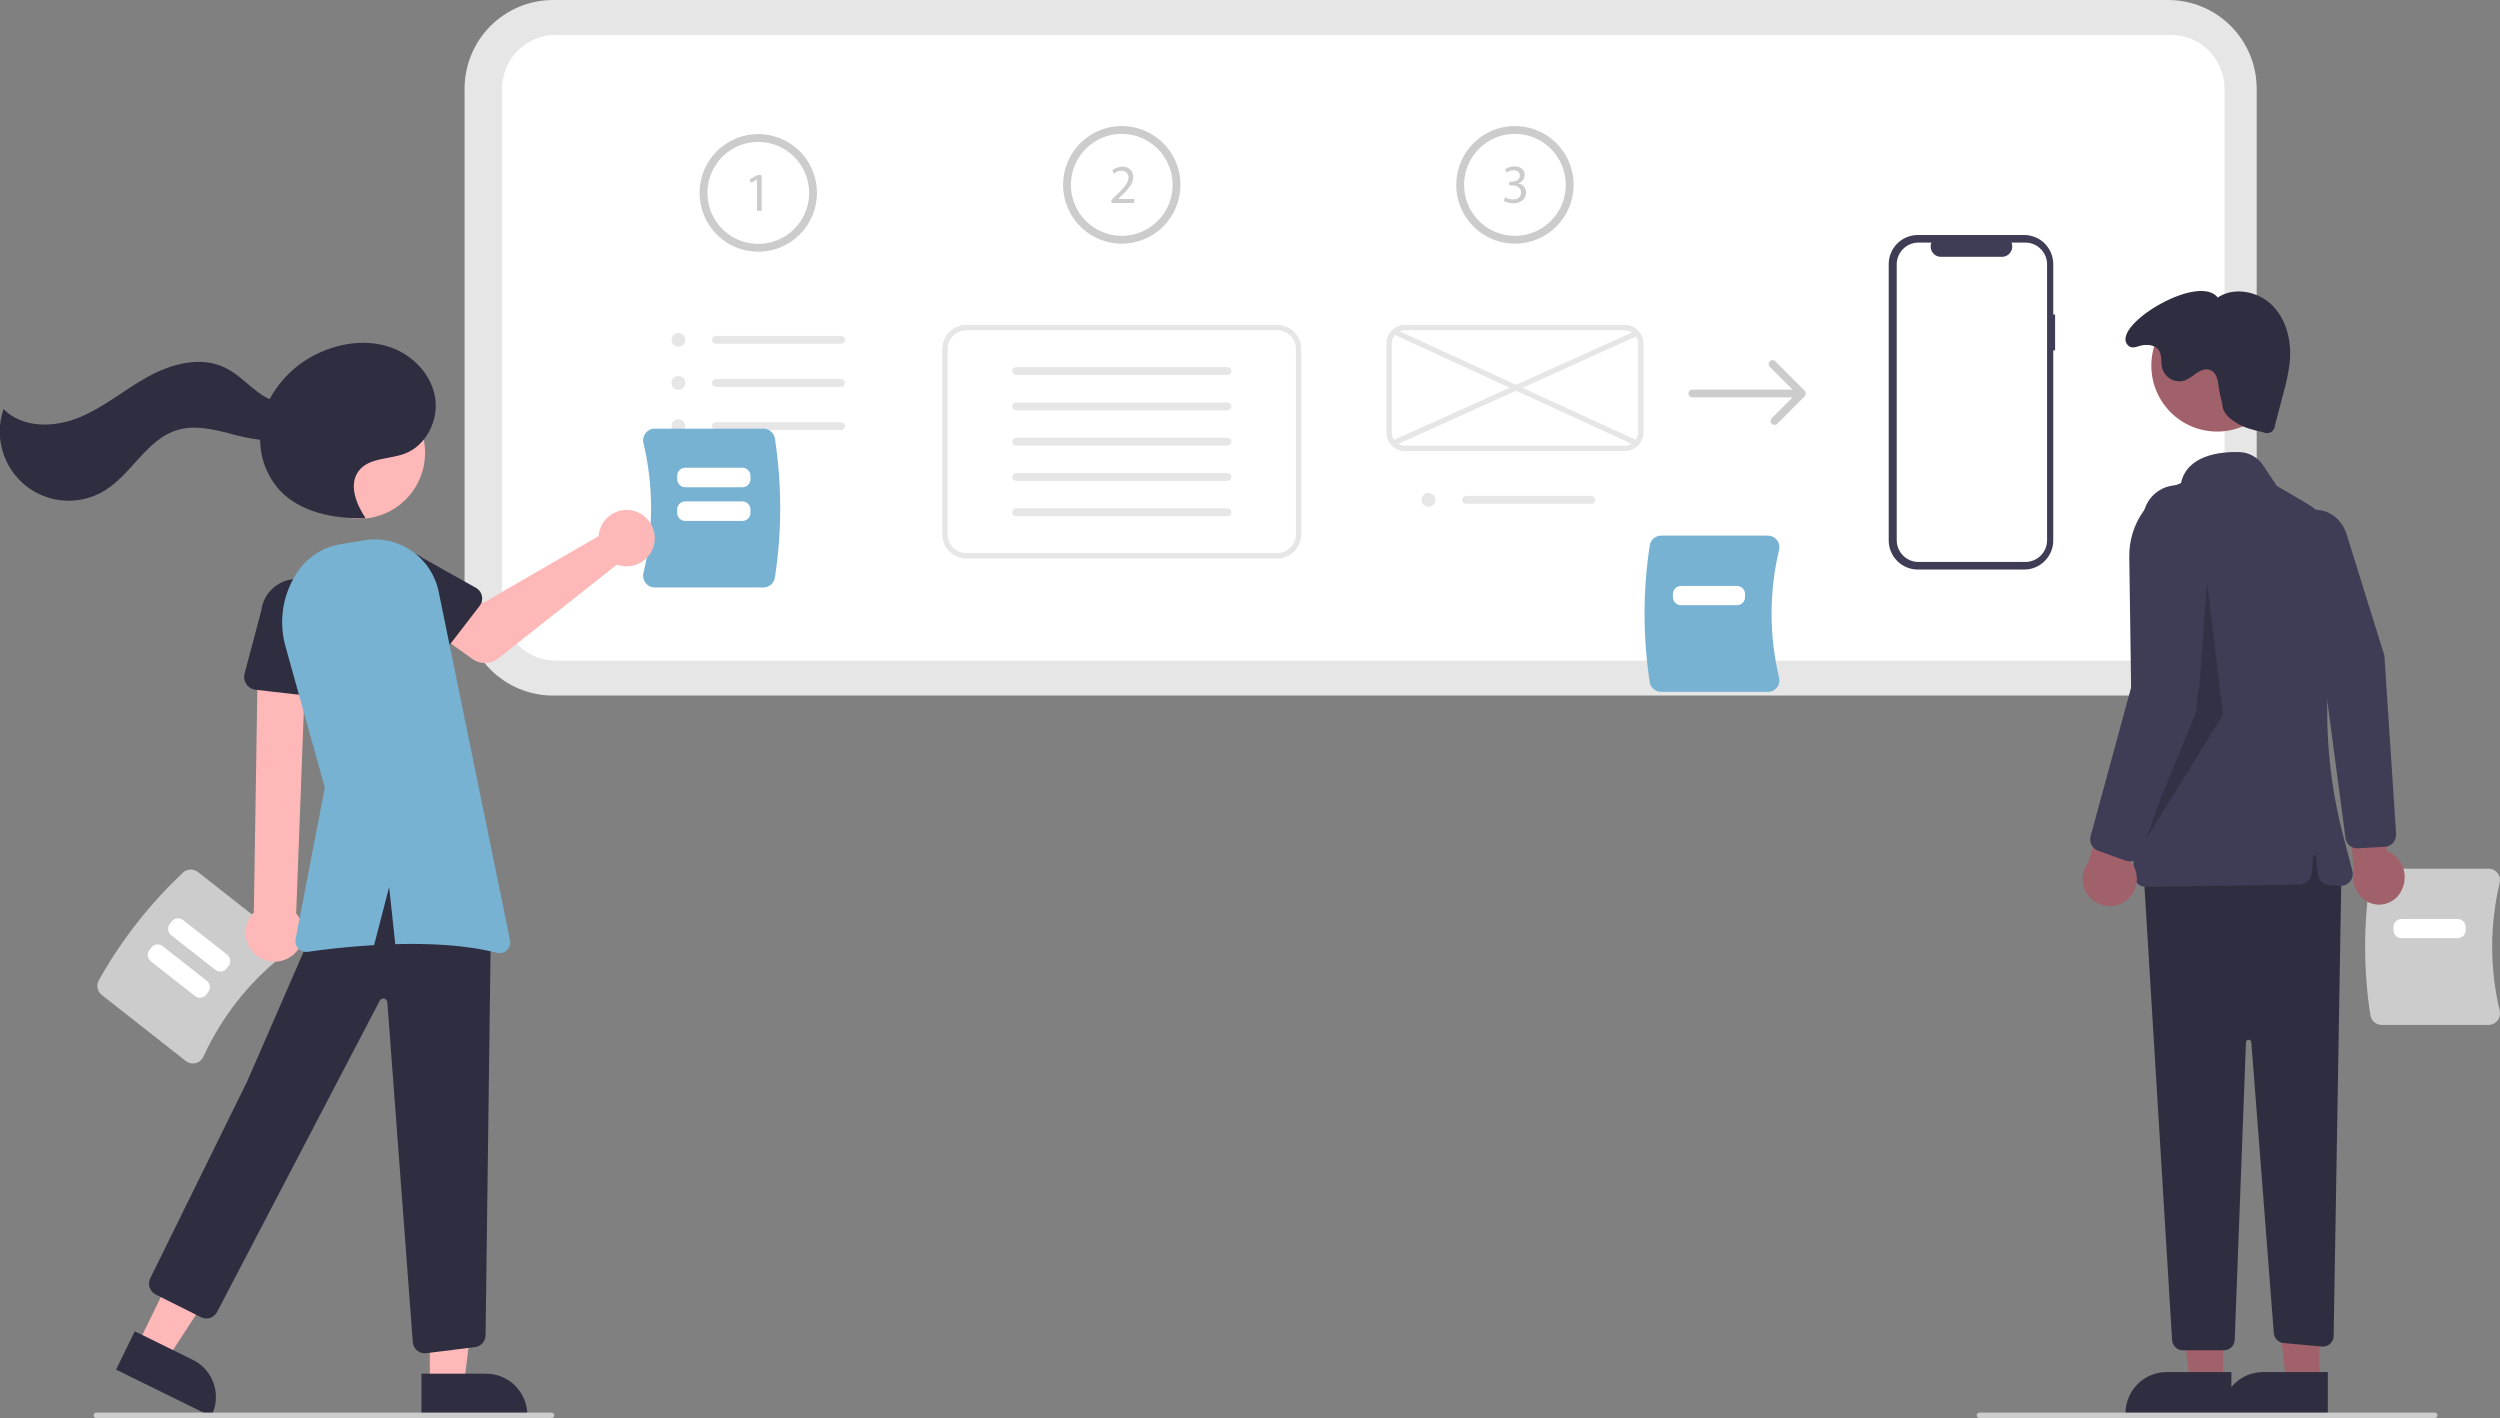 <svg width="573" height="325" viewBox="0 0 573 325" fill="none" xmlns="http://www.w3.org/2000/svg">
<rect x="0" y="0" width="573" height="325" fill="#808080" stroke="none"/>
<g clip-path="url(#clip0_673_589)">
<path d="M496.972 159.422H126.741C121.369 159.416 116.219 157.274 112.42 153.466C108.622 149.658 106.485 144.495 106.479 139.11V20.312C106.485 14.927 108.622 9.764 112.42 5.956C116.219 2.148 121.369 0.006 126.741 0H496.972C502.344 0.006 507.494 2.148 511.292 5.956C515.091 9.764 517.227 14.927 517.234 20.312V139.11C517.227 144.495 515.091 149.658 511.292 153.466C507.494 157.274 502.344 159.416 496.972 159.422V159.422Z" fill="#E6E6E6"/>
<path d="M127.355 8.002C124.099 8.006 120.978 9.304 118.676 11.612C116.374 13.92 115.079 17.049 115.075 20.313V139.11C115.079 142.374 116.374 145.503 118.676 147.811C120.978 150.119 124.099 151.417 127.355 151.421H497.586C500.842 151.417 503.963 150.119 506.265 147.811C508.567 145.503 509.862 142.374 509.866 139.11V20.313C509.862 17.049 508.567 13.92 506.265 11.612C503.963 9.304 500.842 8.006 497.586 8.002H127.355Z" fill="white"/>
<path d="M173.798 57.699C171.138 57.699 168.537 56.908 166.326 55.427C164.114 53.945 162.39 51.839 161.372 49.375C160.354 46.911 160.087 44.2 160.606 41.584C161.125 38.969 162.406 36.566 164.287 34.68C166.168 32.794 168.565 31.51 171.174 30.99C173.783 30.47 176.488 30.737 178.945 31.757C181.403 32.778 183.504 34.506 184.982 36.724C186.46 38.941 187.248 41.548 187.248 44.215V44.215C187.245 47.79 185.826 51.217 183.305 53.745C180.783 56.273 177.364 57.695 173.798 57.699V57.699ZM173.798 32.529C171.493 32.529 169.239 33.214 167.322 34.498C165.405 35.782 163.911 37.607 163.029 39.743C162.146 41.878 161.915 44.228 162.365 46.495C162.815 48.762 163.925 50.844 165.555 52.478C167.186 54.113 169.263 55.226 171.524 55.677C173.785 56.128 176.129 55.896 178.259 55.012C180.389 54.127 182.21 52.629 183.491 50.708C184.771 48.786 185.455 46.526 185.455 44.215V44.215C185.452 41.117 184.222 38.146 182.037 35.955C179.852 33.764 176.889 32.532 173.798 32.529Z" fill="#CCCCCC"/>
<path d="M173.5 41.155H173.475L172.056 41.923L171.843 41.079L173.626 40.122H174.568V48.308H173.5V41.155Z" fill="#CCCCCC"/>
<path d="M155.436 79.468C155.753 79.479 156.066 79.394 156.334 79.225C156.602 79.055 156.813 78.808 156.939 78.517C157.065 78.226 157.101 77.903 157.042 77.591C156.983 77.279 156.831 76.992 156.607 76.767C156.383 76.542 156.097 76.391 155.786 76.331C155.474 76.272 155.152 76.308 154.862 76.435C154.571 76.561 154.325 76.773 154.156 77.041C153.987 77.31 153.902 77.624 153.913 77.941C153.927 78.342 154.092 78.722 154.375 79.005C154.657 79.289 155.037 79.454 155.436 79.468Z" fill="#E6E6E6"/>
<path d="M155.436 89.356C155.753 89.368 156.066 89.283 156.334 89.113C156.602 88.944 156.813 88.697 156.939 88.406C157.065 88.114 157.101 87.791 157.042 87.479C156.983 87.167 156.831 86.88 156.607 86.656C156.383 86.431 156.097 86.279 155.786 86.22C155.474 86.16 155.152 86.196 154.862 86.323C154.571 86.45 154.325 86.661 154.156 86.93C153.987 87.198 153.902 87.512 153.913 87.829C153.927 88.23 154.092 88.61 154.375 88.894C154.657 89.177 155.037 89.343 155.436 89.356V89.356Z" fill="#E6E6E6"/>
<path d="M155.436 99.245C155.753 99.256 156.066 99.171 156.334 99.001C156.602 98.832 156.813 98.585 156.939 98.294C157.065 98.003 157.101 97.68 157.042 97.368C156.983 97.056 156.831 96.769 156.607 96.544C156.383 96.319 156.097 96.167 155.786 96.108C155.474 96.049 155.152 96.085 154.862 96.212C154.571 96.338 154.325 96.55 154.156 96.818C153.987 97.087 153.902 97.4 153.913 97.718C153.927 98.118 154.092 98.499 154.375 98.782C154.657 99.066 155.037 99.231 155.436 99.245Z" fill="#E6E6E6"/>
<path d="M192.787 78.785H164.092C163.855 78.785 163.627 78.69 163.458 78.522C163.29 78.353 163.196 78.124 163.196 77.886C163.196 77.648 163.29 77.419 163.458 77.251C163.627 77.082 163.855 76.987 164.092 76.987H192.787C193.024 76.987 193.252 77.082 193.421 77.251C193.589 77.419 193.683 77.648 193.683 77.886C193.683 78.124 193.589 78.353 193.421 78.522C193.252 78.69 193.024 78.785 192.787 78.785H192.787Z" fill="#E6E6E6"/>
<path d="M192.787 88.674H164.092C163.855 88.674 163.626 88.579 163.458 88.411C163.29 88.243 163.195 88.014 163.195 87.776C163.195 87.537 163.289 87.308 163.457 87.14C163.625 86.971 163.853 86.876 164.091 86.876H192.787C193.024 86.876 193.253 86.97 193.421 87.138C193.589 87.307 193.684 87.535 193.684 87.774C193.684 88.012 193.59 88.241 193.422 88.41C193.254 88.578 193.026 88.673 192.788 88.674H192.787Z" fill="#E6E6E6"/>
<path d="M192.787 98.562H164.092C163.855 98.562 163.627 98.467 163.458 98.299C163.29 98.13 163.196 97.901 163.196 97.663C163.196 97.425 163.29 97.196 163.458 97.027C163.627 96.859 163.855 96.764 164.092 96.764H192.787C192.904 96.764 193.021 96.787 193.13 96.832C193.239 96.877 193.338 96.943 193.421 97.027C193.504 97.11 193.57 97.209 193.616 97.318C193.661 97.427 193.684 97.544 193.684 97.662C193.684 97.78 193.661 97.897 193.616 98.006C193.571 98.115 193.505 98.215 193.422 98.298C193.339 98.382 193.24 98.448 193.132 98.493C193.023 98.539 192.906 98.562 192.788 98.562H192.787Z" fill="#E6E6E6"/>
<path d="M257.111 55.853C254.45 55.853 251.85 55.062 249.638 53.58C247.426 52.099 245.702 49.992 244.684 47.529C243.666 45.065 243.4 42.353 243.919 39.738C244.438 37.122 245.719 34.719 247.6 32.834C249.481 30.948 251.877 29.663 254.487 29.143C257.096 28.623 259.8 28.89 262.258 29.911C264.715 30.931 266.816 32.66 268.294 34.877C269.772 37.094 270.561 39.702 270.561 42.368C270.561 44.139 270.213 45.893 269.537 47.529C268.861 49.165 267.87 50.651 266.621 51.903C265.372 53.155 263.89 54.149 262.258 54.826C260.626 55.504 258.877 55.853 257.111 55.853V55.853ZM257.111 30.682C254.805 30.682 252.551 31.367 250.634 32.652C248.717 33.936 247.223 35.761 246.341 37.896C245.459 40.032 245.228 42.381 245.677 44.648C246.127 46.915 247.237 48.998 248.868 50.632C250.498 52.266 252.575 53.379 254.836 53.83C257.098 54.281 259.441 54.05 261.571 53.165C263.701 52.281 265.522 50.783 266.803 48.861C268.084 46.939 268.767 44.68 268.767 42.368V42.368C268.764 39.27 267.535 36.3 265.349 34.109C263.164 31.918 260.201 30.686 257.111 30.682V30.682Z" fill="#CCCCCC"/>
<path d="M254.731 46.53V45.85L255.597 45.006C257.683 43.017 258.625 41.958 258.638 40.725C258.66 40.507 258.633 40.287 258.559 40.081C258.485 39.876 258.366 39.689 258.211 39.535C258.055 39.382 257.867 39.266 257.661 39.195C257.454 39.124 257.234 39.1 257.018 39.126C256.378 39.15 255.765 39.394 255.284 39.818L254.932 39.038C255.581 38.496 256.399 38.202 257.244 38.206C257.568 38.177 257.896 38.218 258.203 38.326C258.511 38.433 258.793 38.605 259.029 38.831C259.266 39.056 259.452 39.329 259.575 39.631C259.698 39.934 259.755 40.26 259.743 40.586C259.743 42.097 258.65 43.319 256.929 44.981L256.276 45.586V45.61H259.944V46.53H254.731Z" fill="#CCCCCC"/>
<path d="M292.722 128.009H221.5C220.035 128.007 218.63 127.423 217.594 126.384C216.558 125.346 215.975 123.938 215.974 122.469V79.998C215.975 78.529 216.558 77.121 217.594 76.082C218.63 75.044 220.035 74.459 221.5 74.458H292.722C294.187 74.459 295.591 75.044 296.627 76.082C297.663 77.121 298.246 78.529 298.247 79.998V122.469C298.246 123.938 297.663 125.346 296.627 126.384C295.591 127.423 294.187 128.007 292.722 128.009V128.009Z" fill="white"/>
<path d="M281.321 85.951H232.9C232.662 85.951 232.434 85.857 232.266 85.689C232.097 85.52 232.003 85.292 232.002 85.053C232.002 84.815 232.096 84.586 232.264 84.417C232.432 84.249 232.66 84.154 232.898 84.153H281.321C281.559 84.153 281.787 84.248 281.955 84.416C282.124 84.584 282.219 84.813 282.219 85.051C282.219 85.29 282.125 85.519 281.957 85.687C281.789 85.856 281.561 85.951 281.323 85.951H281.321Z" fill="#E6E6E6"/>
<path d="M281.321 94.042H232.9C232.662 94.042 232.434 93.948 232.266 93.779C232.097 93.611 232.003 93.382 232.002 93.144C232.002 92.905 232.096 92.677 232.264 92.508C232.432 92.339 232.66 92.244 232.898 92.244H281.321C281.559 92.244 281.787 92.339 281.955 92.507C282.123 92.676 282.218 92.904 282.218 93.143C282.218 93.381 282.123 93.61 281.955 93.778C281.787 93.947 281.559 94.042 281.321 94.042H281.321Z" fill="#E6E6E6"/>
<path d="M281.321 102.132H232.9C232.662 102.133 232.434 102.038 232.266 101.87C232.097 101.701 232.003 101.473 232.002 101.234C232.002 100.996 232.096 100.767 232.264 100.598C232.432 100.43 232.66 100.335 232.898 100.334H281.321C281.559 100.334 281.787 100.429 281.955 100.597C282.124 100.765 282.219 100.994 282.219 101.232C282.219 101.471 282.125 101.7 281.957 101.868C281.789 102.037 281.561 102.132 281.323 102.132H281.321Z" fill="#E6E6E6"/>
<path d="M281.321 110.223H232.9C232.662 110.223 232.435 110.128 232.267 109.959C232.099 109.791 232.005 109.563 232.004 109.325C232.004 109.087 232.098 108.858 232.266 108.69C232.433 108.521 232.661 108.426 232.898 108.425H281.321C281.559 108.426 281.786 108.521 281.954 108.689C282.121 108.858 282.216 109.086 282.216 109.324C282.216 109.562 282.121 109.79 281.954 109.959C281.786 110.127 281.559 110.222 281.321 110.223H281.321Z" fill="#E6E6E6"/>
<path d="M281.321 118.313H232.9C232.662 118.313 232.434 118.219 232.266 118.05C232.098 117.882 232.003 117.653 232.003 117.414C232.003 117.176 232.098 116.947 232.266 116.779C232.434 116.61 232.662 116.516 232.9 116.516H281.321C281.559 116.515 281.787 116.61 281.955 116.778C282.124 116.947 282.219 117.175 282.219 117.413C282.219 117.652 282.125 117.881 281.957 118.049C281.789 118.218 281.561 118.313 281.323 118.313H281.321Z" fill="#E6E6E6"/>
<path d="M292.722 128.009H221.5C220.035 128.007 218.63 127.423 217.594 126.384C216.558 125.346 215.975 123.938 215.974 122.469V79.998C215.975 78.529 216.558 77.121 217.594 76.082C218.63 75.044 220.035 74.459 221.5 74.458H292.722C294.187 74.459 295.591 75.044 296.627 76.082C297.663 77.121 298.246 78.529 298.247 79.998V122.469C298.246 123.938 297.663 125.346 296.627 126.384C295.591 127.423 294.187 128.007 292.722 128.009V128.009ZM221.5 75.689C220.36 75.69 219.268 76.144 218.462 76.952C217.656 77.76 217.203 78.855 217.202 79.998V122.469C217.203 123.611 217.656 124.707 218.462 125.514C219.268 126.322 220.36 126.777 221.5 126.778H292.722C293.861 126.777 294.954 126.322 295.759 125.514C296.565 124.707 297.018 123.611 297.019 122.469V79.998C297.018 78.855 296.565 77.76 295.759 76.952C294.954 76.144 293.861 75.69 292.722 75.689H221.5Z" fill="#E6E6E6"/>
<path d="M347.226 55.853C344.566 55.853 341.965 55.062 339.753 53.58C337.541 52.099 335.817 49.992 334.799 47.529C333.781 45.065 333.515 42.353 334.034 39.738C334.553 37.122 335.834 34.719 337.715 32.834C339.596 30.948 341.993 29.663 344.602 29.143C347.211 28.623 349.915 28.89 352.373 29.911C354.831 30.931 356.931 32.66 358.409 34.877C359.887 37.094 360.676 39.702 360.676 42.368C360.676 45.945 359.259 49.374 356.737 51.903C354.214 54.432 350.793 55.853 347.226 55.853V55.853ZM347.226 30.682C344.92 30.682 342.666 31.367 340.749 32.652C338.833 33.936 337.338 35.761 336.456 37.896C335.574 40.032 335.343 42.381 335.793 44.648C336.243 46.915 337.353 48.998 338.983 50.632C340.613 52.266 342.69 53.379 344.952 53.83C347.213 54.281 349.557 54.05 351.687 53.165C353.817 52.281 355.637 50.783 356.918 48.861C358.199 46.939 358.883 44.68 358.883 42.368V42.368C358.879 39.27 357.65 36.3 355.464 34.109C353.279 31.918 350.316 30.686 347.226 30.682V30.682Z" fill="#CCCCCC"/>
<path d="M344.977 45.189C345.526 45.514 346.149 45.692 346.786 45.705C348.206 45.705 348.646 44.798 348.632 44.119C348.62 42.972 347.59 42.481 346.523 42.481H345.907V41.65H346.523C347.327 41.65 348.344 41.235 348.344 40.265C348.344 39.61 347.929 39.03 346.912 39.03C346.326 39.047 345.759 39.236 345.28 39.573L344.991 38.767C345.625 38.352 346.368 38.133 347.126 38.137C348.733 38.137 349.462 39.094 349.462 40.089C349.453 40.531 349.302 40.958 349.03 41.305C348.757 41.653 348.38 41.902 347.954 42.015V42.041C348.459 42.114 348.92 42.367 349.255 42.752C349.589 43.139 349.774 43.632 349.775 44.143C349.775 45.453 348.758 46.599 346.799 46.599C346.055 46.609 345.321 46.417 344.676 46.045L344.977 45.189Z" fill="#CCCCCC"/>
<path d="M327.351 116.146C327.668 116.157 327.981 116.072 328.249 115.903C328.517 115.733 328.728 115.486 328.854 115.195C328.98 114.904 329.016 114.581 328.957 114.269C328.898 113.957 328.747 113.67 328.522 113.445C328.298 113.22 328.012 113.068 327.701 113.009C327.389 112.95 327.067 112.986 326.777 113.113C326.486 113.239 326.24 113.451 326.071 113.719C325.902 113.988 325.817 114.301 325.828 114.619C325.842 115.019 326.007 115.4 326.29 115.683C326.572 115.967 326.952 116.132 327.351 116.146V116.146Z" fill="#E6E6E6"/>
<path d="M364.702 115.463H336.008C335.77 115.463 335.542 115.368 335.374 115.2C335.205 115.031 335.111 114.803 335.111 114.564C335.111 114.326 335.205 114.097 335.374 113.928C335.542 113.76 335.77 113.665 336.008 113.665H364.702C364.819 113.665 364.936 113.688 365.045 113.733C365.154 113.778 365.253 113.844 365.336 113.928C365.419 114.011 365.486 114.11 365.531 114.219C365.576 114.328 365.599 114.445 365.599 114.563C365.599 114.681 365.576 114.798 365.531 114.907C365.486 115.016 365.42 115.116 365.337 115.199C365.254 115.283 365.155 115.349 365.047 115.394C364.938 115.44 364.821 115.463 364.704 115.463H364.702Z" fill="#E6E6E6"/>
<path d="M372.399 103.388H322.052C320.913 103.386 319.821 102.932 319.015 102.124C318.209 101.317 317.756 100.221 317.755 99.079V78.766C317.756 77.624 318.209 76.529 319.015 75.721C319.821 74.913 320.913 74.459 322.052 74.458H372.399C373.539 74.459 374.631 74.913 375.437 75.721C376.242 76.529 376.696 77.624 376.697 78.766V99.079C376.696 100.221 376.242 101.317 375.437 102.124C374.631 102.932 373.539 103.386 372.399 103.388V103.388ZM322.052 75.689C321.239 75.69 320.458 76.014 319.883 76.591C319.307 77.168 318.984 77.951 318.983 78.766V99.079C318.984 99.895 319.307 100.677 319.883 101.254C320.458 101.831 321.239 102.156 322.052 102.157H372.399C373.213 102.156 373.993 101.831 374.569 101.254C375.144 100.677 375.468 99.895 375.469 99.079V78.766C375.468 77.951 375.144 77.168 374.569 76.591C373.993 76.014 373.213 75.69 372.399 75.689H322.052Z" fill="#E6E6E6"/>
<path d="M374.933 75.791L319.094 101.022L319.599 102.145L375.438 76.913L374.933 75.791Z" fill="#E6E6E6"/>
<path d="M319.832 75.478L319.32 76.597L374.85 102.142L375.362 101.023L319.832 75.478Z" fill="#E6E6E6"/>
<path d="M413.765 89.753C413.73 89.682 413.686 89.615 413.634 89.556V89.556L406.909 82.814C406.825 82.73 406.726 82.664 406.618 82.618C406.509 82.573 406.392 82.55 406.274 82.55C406.156 82.549 406.04 82.573 405.931 82.618C405.822 82.663 405.723 82.729 405.64 82.813C405.556 82.896 405.49 82.996 405.445 83.105C405.4 83.214 405.377 83.331 405.377 83.449C405.377 83.567 405.4 83.684 405.446 83.793C405.491 83.902 405.557 84.001 405.641 84.085L410.835 89.292H387.892C387.655 89.292 387.427 89.387 387.258 89.556C387.09 89.724 386.996 89.953 386.996 90.191C386.996 90.43 387.09 90.659 387.258 90.827C387.427 90.996 387.655 91.09 387.892 91.09H410.835L406.089 95.848C406.005 95.932 405.939 96.031 405.894 96.14C405.848 96.249 405.825 96.366 405.825 96.484C405.825 96.603 405.848 96.72 405.893 96.829C405.938 96.938 406.004 97.037 406.087 97.121C406.171 97.205 406.27 97.271 406.379 97.316C406.488 97.361 406.605 97.385 406.722 97.384C406.84 97.384 406.957 97.361 407.066 97.315C407.175 97.27 407.274 97.203 407.357 97.12L413.633 90.828L413.634 90.827C413.771 90.688 413.858 90.507 413.881 90.312C413.905 90.118 413.864 89.922 413.765 89.753V89.753Z" fill="#CCCCCC"/>
<path d="M471.029 72.084H470.608V60.543C470.608 59.666 470.436 58.797 470.101 57.987C469.766 57.177 469.275 56.44 468.657 55.82C468.038 55.2 467.304 54.708 466.495 54.372C465.687 54.036 464.82 53.864 463.945 53.864H439.556C438.681 53.864 437.814 54.036 437.006 54.372C436.197 54.708 435.463 55.2 434.844 55.82C434.225 56.44 433.735 57.177 433.4 57.987C433.065 58.797 432.893 59.666 432.893 60.543V123.859C432.893 125.63 433.595 127.329 434.844 128.582C436.094 129.834 437.788 130.538 439.556 130.538H463.945C464.82 130.538 465.687 130.365 466.495 130.03C467.304 129.694 468.038 129.202 468.657 128.582C469.275 127.962 469.766 127.225 470.101 126.415C470.436 125.604 470.608 124.736 470.608 123.859V80.299H471.029V72.084Z" fill="#3F3D56"/>
<path d="M469.19 60.59V123.812C469.19 125.135 468.666 126.404 467.733 127.339C466.8 128.275 465.534 128.801 464.214 128.801H439.707C438.388 128.801 437.122 128.275 436.189 127.339C435.256 126.404 434.731 125.135 434.731 123.812V60.59C434.731 59.267 435.256 57.998 436.189 57.062C437.122 56.127 438.388 55.601 439.707 55.601H442.68C442.534 55.961 442.479 56.352 442.518 56.738C442.558 57.125 442.692 57.495 442.908 57.818C443.124 58.14 443.416 58.405 443.758 58.587C444.1 58.77 444.482 58.866 444.869 58.866H458.842C459.23 58.866 459.611 58.77 459.953 58.587C460.295 58.405 460.587 58.14 460.803 57.818C461.019 57.495 461.153 57.125 461.193 56.738C461.233 56.352 461.177 55.961 461.031 55.601H464.214C465.534 55.601 466.8 56.127 467.733 57.062C468.666 57.998 469.19 59.267 469.19 60.59V60.59Z" fill="white"/>
<path d="M147.988 133.632C147.734 133.309 147.556 132.933 147.469 132.531C147.382 132.129 147.387 131.713 147.484 131.314C149.812 121.54 149.812 111.354 147.484 101.58C147.387 101.18 147.381 100.764 147.469 100.362C147.556 99.961 147.734 99.584 147.988 99.262C148.237 98.944 148.555 98.687 148.918 98.511C149.281 98.334 149.679 98.243 150.082 98.245H174.965C175.601 98.246 176.216 98.473 176.7 98.886C177.184 99.299 177.506 99.871 177.609 100.501C179.232 111.069 179.232 121.824 177.609 132.393C177.506 133.022 177.184 133.594 176.7 134.007C176.216 134.42 175.601 134.648 174.965 134.649H150.082C149.679 134.65 149.281 134.559 148.918 134.383C148.555 134.207 148.237 133.95 147.988 133.632Z" fill="#77B2D3"/>
<path d="M170.163 111.677H157.055C156.567 111.676 156.099 111.481 155.753 111.135C155.408 110.789 155.214 110.32 155.213 109.83V109.046C155.214 108.556 155.408 108.087 155.753 107.741C156.099 107.395 156.567 107.2 157.055 107.199H170.163C170.652 107.2 171.12 107.395 171.465 107.741C171.81 108.087 172.005 108.556 172.005 109.046V109.83C172.005 110.32 171.81 110.789 171.465 111.135C171.12 111.481 170.652 111.676 170.163 111.677Z" fill="white"/>
<path d="M170.163 119.4H157.055C156.567 119.399 156.099 119.205 155.753 118.858C155.408 118.512 155.214 118.043 155.213 117.553V116.769C155.214 116.28 155.408 115.81 155.753 115.464C156.099 115.118 156.567 114.923 157.055 114.923H170.163C170.652 114.923 171.12 115.118 171.465 115.464C171.81 115.81 172.005 116.28 172.005 116.769V117.553C172.005 118.043 171.81 118.512 171.465 118.858C171.12 119.205 170.652 119.399 170.163 119.4V119.4Z" fill="white"/>
<path d="M378.125 156.364C376.528 145.966 376.528 135.385 378.125 124.987C378.227 124.368 378.544 123.805 379.02 123.399C379.496 122.992 380.101 122.769 380.727 122.767H405.208C405.604 122.766 405.996 122.856 406.353 123.029C406.71 123.203 407.023 123.456 407.268 123.768C407.518 124.086 407.693 124.456 407.779 124.851C407.864 125.246 407.859 125.656 407.763 126.049C405.473 135.665 405.473 145.686 407.763 155.302C407.859 155.695 407.864 156.104 407.779 156.5C407.693 156.895 407.518 157.265 407.268 157.582C407.023 157.895 406.71 158.148 406.353 158.321C405.996 158.495 405.604 158.584 405.208 158.583H380.727C380.101 158.582 379.496 158.358 379.02 157.952C378.544 157.545 378.227 156.983 378.125 156.364V156.364Z" fill="#77B2D3"/>
<path d="M398.121 138.717H385.274C384.786 138.716 384.318 138.521 383.973 138.175C383.627 137.829 383.433 137.36 383.432 136.87V136.148C383.433 135.659 383.627 135.19 383.973 134.843C384.318 134.497 384.786 134.302 385.274 134.302H398.121C398.609 134.302 399.078 134.497 399.423 134.843C399.768 135.19 399.963 135.659 399.963 136.148V136.87C399.963 137.36 399.768 137.829 399.423 138.175C399.078 138.521 398.609 138.716 398.121 138.717Z" fill="white"/>
<path d="M22.641 224.691C27.782 215.52 34.293 207.192 41.948 199.996C42.409 199.571 43.005 199.325 43.63 199.299C44.255 199.274 44.868 199.472 45.361 199.858L64.629 214.998C64.942 215.242 65.195 215.555 65.37 215.912C65.544 216.27 65.635 216.662 65.635 217.06C65.636 217.464 65.546 217.864 65.37 218.228C65.195 218.592 64.939 218.911 64.622 219.161C56.902 225.313 50.736 233.2 46.621 242.185C46.455 242.553 46.207 242.879 45.896 243.137C45.585 243.395 45.22 243.578 44.828 243.673C44.443 243.768 44.041 243.773 43.653 243.689C43.265 243.605 42.902 243.433 42.59 243.187L23.323 228.047C22.831 227.659 22.493 227.109 22.368 226.494C22.243 225.88 22.34 225.241 22.641 224.691V224.691Z" fill="#CCCCCC"/>
<path d="M49.353 222.294L39.242 214.349C38.858 214.046 38.61 213.603 38.551 213.117C38.492 212.631 38.628 212.142 38.929 211.756L39.373 211.188C39.675 210.803 40.116 210.554 40.601 210.495C41.086 210.436 41.574 210.572 41.959 210.874L52.07 218.819C52.454 219.122 52.703 219.564 52.761 220.05C52.82 220.536 52.684 221.026 52.383 221.412L51.939 221.979C51.638 222.364 51.196 222.614 50.711 222.673C50.226 222.731 49.738 222.595 49.353 222.294V222.294Z" fill="white"/>
<path d="M44.678 228.274L34.567 220.329C34.183 220.027 33.934 219.584 33.875 219.098C33.816 218.612 33.952 218.122 34.253 217.737L34.697 217.169C34.999 216.784 35.441 216.534 35.925 216.475C36.41 216.416 36.899 216.553 37.283 216.854L47.394 224.799C47.778 225.102 48.027 225.545 48.086 226.031C48.145 226.517 48.009 227.006 47.708 227.392L47.264 227.96C46.962 228.345 46.52 228.594 46.035 228.653C45.551 228.712 45.062 228.576 44.678 228.274V228.274Z" fill="white"/>
<path d="M543.287 232.69C541.69 222.292 541.69 211.71 543.287 201.313C543.388 200.694 543.705 200.131 544.181 199.725C544.658 199.318 545.262 199.094 545.888 199.093H570.369C570.766 199.092 571.157 199.182 571.514 199.355C571.871 199.528 572.184 199.781 572.429 200.094C572.679 200.412 572.854 200.782 572.94 201.177C573.026 201.572 573.021 201.982 572.925 202.375C570.635 211.99 570.635 222.012 572.925 231.628C573.021 232.021 573.026 232.43 572.94 232.825C572.854 233.22 572.679 233.591 572.429 233.908C572.184 234.221 571.871 234.474 571.514 234.647C571.157 234.821 570.766 234.91 570.369 234.909H545.888C545.262 234.908 544.658 234.684 544.181 234.278C543.705 233.871 543.388 233.308 543.287 232.69V232.69Z" fill="#CCCCCC"/>
<path d="M563.282 215.042H550.436C549.947 215.042 549.479 214.847 549.134 214.501C548.789 214.155 548.594 213.685 548.594 213.196V212.474C548.594 211.985 548.789 211.515 549.134 211.169C549.479 210.823 549.947 210.628 550.436 210.628H563.282C563.771 210.628 564.239 210.823 564.584 211.169C564.93 211.515 565.124 211.985 565.124 212.474V213.196C565.124 213.685 564.93 214.155 564.584 214.501C564.239 214.847 563.771 215.042 563.282 215.042V215.042Z" fill="white"/>
<path d="M550.477 203.987C551.207 202.506 551.354 200.804 550.89 199.22C550.425 197.636 549.382 196.285 547.969 195.436C547.683 195.277 547.385 195.143 547.077 195.035L546.573 172.685L537.668 179.259L539.512 199.475C539.182 200.832 539.296 202.258 539.835 203.546C540.375 204.833 541.312 205.912 542.51 206.626C543.199 207.01 543.96 207.247 544.745 207.321C545.53 207.396 546.322 207.306 547.071 207.058C547.819 206.81 548.509 206.409 549.095 205.88C549.681 205.352 550.152 204.707 550.477 203.987V203.987Z" fill="#A0616A"/>
<path d="M546.725 194.063L540.342 194.449C539.661 194.466 538.999 194.225 538.487 193.775C537.975 193.325 537.65 192.698 537.578 192.019L532.278 152.042L523.713 127.657C522.99 125.625 523.069 123.393 523.935 121.418C524.337 120.467 524.928 119.608 525.673 118.894C526.419 118.18 527.301 117.626 528.268 117.267C532.168 115.846 536.439 118.096 537.787 122.283L546.498 150.241L549.184 191.071C549.238 191.811 549.007 192.544 548.539 193.119C548.247 193.481 547.862 193.757 547.426 193.918C547.201 194 546.964 194.049 546.725 194.063V194.063Z" fill="#3F3D56"/>
<path d="M509.513 316.937L501.985 316.936L498.405 287.829L509.514 287.829L509.513 316.937Z" fill="#A0616A"/>
<path d="M511.432 324.251L487.161 324.251V323.943C487.161 322.699 487.405 321.467 487.88 320.318C488.355 319.169 489.051 318.125 489.928 317.246C490.805 316.366 491.847 315.669 492.993 315.193C494.139 314.717 495.368 314.472 496.608 314.472H496.609L511.433 314.473L511.432 324.251Z" fill="#2F2E41"/>
<path d="M531.616 316.937L524.089 316.936L520.508 287.829L531.617 287.829L531.616 316.937Z" fill="#A0616A"/>
<path d="M533.536 324.251L509.265 324.251V323.943C509.265 322.699 509.509 321.467 509.984 320.318C510.458 319.169 511.154 318.125 512.031 317.246C512.909 316.366 513.95 315.669 515.096 315.193C516.242 314.717 517.471 314.472 518.712 314.472H518.712L533.536 314.473L533.536 324.251Z" fill="#2F2E41"/>
<path d="M536.668 199.304L534.87 306.218C534.865 306.556 534.789 306.89 534.649 307.198C534.509 307.506 534.307 307.782 534.055 308.008C533.804 308.234 533.509 308.406 533.188 308.513C532.868 308.62 532.529 308.659 532.192 308.628L523.384 307.825C522.806 307.773 522.266 307.517 521.858 307.103C521.451 306.689 521.203 306.144 521.158 305.564L516.001 238.874C515.989 238.717 515.918 238.571 515.801 238.466C515.685 238.36 515.533 238.303 515.377 238.306C515.22 238.309 515.07 238.372 514.959 238.482C514.847 238.592 514.781 238.741 514.775 238.898L512.198 307.115C512.174 307.751 511.905 308.354 511.447 308.795C510.99 309.237 510.379 309.484 509.744 309.484H500.297C499.672 309.484 499.07 309.245 498.614 308.815C498.159 308.385 497.884 307.798 497.846 307.172L491.233 198.688L530.528 188.84L536.668 199.304Z" fill="#2F2E41"/>
<path d="M508.166 98.913C516.494 98.913 523.246 92.144 523.246 83.795C523.246 75.445 516.494 68.677 508.166 68.677C499.837 68.677 493.086 75.445 493.086 83.795C493.086 92.144 499.837 98.913 508.166 98.913Z" fill="#A0616A"/>
<path d="M489.887 202.484C489.626 202.231 489.418 201.929 489.274 201.594C489.13 201.26 489.054 200.9 489.05 200.536L488.032 127.631C487.971 123.923 489.084 120.29 491.211 117.255C493.338 114.22 496.37 111.939 499.871 110.74C501.284 104.314 508.803 103.51 513.187 103.606C514.281 103.629 515.353 103.917 516.313 104.445C517.272 104.972 518.091 105.724 518.699 106.636L521.841 111.361L528.767 115.431C531.972 117.307 534.501 120.155 535.987 123.564C537.473 126.973 537.841 130.767 537.038 134.4L535.971 139.262C532.217 156.472 532.574 174.328 537.014 191.373L539.159 199.574C539.271 200.001 539.28 200.449 539.184 200.88C539.088 201.311 538.89 201.713 538.608 202.052C538.326 202.391 537.967 202.657 537.561 202.829C537.155 203.001 536.714 203.072 536.275 203.039L533.783 202.846C533.136 202.797 532.527 202.521 532.063 202.066C531.599 201.612 531.31 201.008 531.246 200.361L530.833 196.226C530.826 196.15 530.79 196.08 530.734 196.029C530.677 195.977 530.604 195.949 530.528 195.949C530.452 195.949 530.378 195.977 530.322 196.029C530.265 196.08 530.23 196.15 530.222 196.226L529.823 200.229C529.756 200.905 529.443 201.533 528.944 201.993C528.445 202.453 527.794 202.713 527.116 202.723L491.855 203.267C491.84 203.267 491.826 203.268 491.811 203.268C491.092 203.269 490.402 202.988 489.887 202.484V202.484Z" fill="#3F3D56"/>
<path d="M509.345 92.509C509.407 94.646 510.887 95.883 512.704 97.002C514.521 98.122 516.645 98.607 518.726 99.075C519.006 99.224 519.319 99.298 519.635 99.29C519.951 99.282 520.26 99.193 520.532 99.031C520.804 98.868 521.03 98.638 521.187 98.363C521.344 98.088 521.428 97.777 521.431 97.46L523.339 90.182C524.015 87.857 524.506 85.483 524.809 83.081C525.268 78.459 524.176 73.486 520.958 70.144C517.74 66.803 512.159 65.615 508.302 68.19C503.726 62.331 482.808 75.277 487.968 79.352C488.886 80.076 490.289 79.159 491.454 79.07C492.62 78.981 493.925 79.187 494.665 80.094C495.633 81.278 495.211 83.042 495.61 84.52C495.775 85.04 496.041 85.522 496.392 85.938C496.744 86.354 497.174 86.697 497.658 86.946C498.142 87.194 498.671 87.345 499.213 87.388C499.756 87.431 500.301 87.366 500.819 87.196C501.782 86.72 502.688 86.136 503.52 85.455C504.414 84.858 505.543 84.417 506.549 84.794C507.875 85.29 508.347 86.918 508.466 88.332C508.668 89.742 508.962 91.137 509.345 92.509Z" fill="#2F2E41"/>
<path opacity="0.2" d="M505.823 133.027L503.367 163.188L490.474 194.58L509.507 163.804L505.823 133.027Z" fill="black"/>
<path d="M487.459 206.271C488.163 205.704 488.734 204.99 489.133 204.178C489.532 203.366 489.748 202.476 489.766 201.572C489.785 200.667 489.605 199.769 489.241 198.942C488.876 198.114 488.334 197.377 487.654 196.781L495.868 176.385L484.692 178.648L478.605 197.67C477.684 198.881 477.238 200.389 477.351 201.908C477.465 203.428 478.13 204.852 479.222 205.912C480.313 206.973 481.754 207.595 483.272 207.661C484.791 207.727 486.28 207.232 487.459 206.271V206.271Z" fill="#A0616A"/>
<path d="M487.219 197.275L480.893 194.989C480.241 194.75 479.702 194.275 479.382 193.658C479.063 193.04 478.985 192.325 479.165 191.653L489.601 153.355L491.192 118.743C491.24 117.698 491.494 116.673 491.941 115.728C492.387 114.783 493.017 113.936 493.793 113.237C494.569 112.538 495.475 112 496.46 111.656C497.445 111.311 498.489 111.166 499.53 111.229C500.571 111.293 501.59 111.563 502.526 112.024C503.462 112.486 504.298 113.129 504.984 113.917C505.67 114.705 506.193 115.622 506.522 116.614C506.851 117.607 506.981 118.655 506.902 119.698L504.061 157.598L490.763 195.587C490.561 196.161 490.177 196.653 489.67 196.986C489.162 197.32 488.559 197.477 487.953 197.433C487.703 197.414 487.456 197.361 487.219 197.275V197.275Z" fill="#3F3D56"/>
<path d="M31.533 308.196L38.292 311.517L54.288 286.962L44.312 282.06L31.533 308.196Z" fill="#FFB8B8"/>
<path d="M30.891 305.136L44.202 311.678L44.202 311.678C45.316 312.225 46.312 312.987 47.132 313.921C47.952 314.854 48.581 315.94 48.982 317.116C49.384 318.293 49.55 319.538 49.472 320.779C49.394 322.02 49.072 323.234 48.526 324.351L48.391 324.627L26.598 313.917L30.891 305.136Z" fill="#2F2E41"/>
<path d="M98.515 319.774L106.042 319.774L109.623 290.666L98.513 290.667L98.515 319.774Z" fill="#FFB8B8"/>
<path d="M96.595 314.848L111.418 314.848H111.419C112.66 314.848 113.888 315.093 115.034 315.569C116.18 316.044 117.222 316.742 118.099 317.621C118.976 318.501 119.672 319.545 120.147 320.694C120.622 321.843 120.866 323.075 120.866 324.318V324.626L96.595 324.627L96.595 314.848Z" fill="#2F2E41"/>
<path d="M82.346 118.893C90.674 118.893 97.426 112.125 97.426 103.775C97.426 95.426 90.674 88.657 82.346 88.657C74.017 88.657 67.266 95.426 67.266 103.775C67.266 112.125 74.017 118.893 82.346 118.893Z" fill="#FFB8B8"/>
<path d="M97.363 310.174C96.651 310.173 95.968 309.897 95.454 309.403C94.941 308.91 94.637 308.237 94.606 307.524L88.777 229.745C88.77 229.541 88.696 229.346 88.567 229.188C88.437 229.031 88.26 228.921 88.061 228.876C87.863 228.83 87.655 228.852 87.471 228.937C87.286 229.022 87.135 229.166 87.04 229.347L49.752 300.713C49.414 301.353 48.84 301.836 48.152 302.058C47.464 302.281 46.717 302.226 46.069 301.905L35.674 296.695C35.022 296.366 34.526 295.793 34.293 295.099C34.061 294.406 34.111 293.648 34.432 292.992L56.682 247.792L71.419 213.935C77.108 202.702 83.148 196.913 89.886 196.238C96.798 195.546 104.18 200.311 112.457 210.806L112.524 210.891L112.523 211L111.295 306.012C111.297 306.702 111.041 307.368 110.577 307.878C110.113 308.388 109.476 308.705 108.79 308.766L97.633 310.161C97.542 310.169 97.452 310.174 97.363 310.174Z" fill="#2F2E41"/>
<path d="M66.43 219.403C67.251 218.895 67.95 218.213 68.48 217.405C69.009 216.597 69.355 215.683 69.494 214.726C69.632 213.769 69.56 212.794 69.282 211.868C69.004 210.943 68.527 210.089 67.884 209.369L70.158 149.136L59.106 150.516L58.175 209.114C57.038 210.277 56.367 211.817 56.288 213.442C56.208 215.068 56.727 216.666 57.744 217.935C58.762 219.203 60.208 220.053 61.809 220.323C63.41 220.594 65.054 220.266 66.43 219.403V219.403Z" fill="#FFB8B8"/>
<path d="M73.421 159.785L58.58 158.094C58.157 158.046 57.751 157.907 57.386 157.687C57.023 157.467 56.71 157.171 56.471 156.819C56.231 156.467 56.07 156.068 55.998 155.648C55.927 155.228 55.946 154.797 56.056 154.385L59.887 139.959C60.145 137.794 61.248 135.82 62.956 134.47C64.663 133.12 66.834 132.503 68.994 132.756C71.154 133.008 73.126 134.109 74.478 135.817C75.829 137.525 76.45 139.7 76.204 141.866L76.711 156.738C76.725 157.164 76.648 157.588 76.484 157.981C76.32 158.375 76.074 158.728 75.762 159.017C75.45 159.306 75.079 159.524 74.675 159.657C74.271 159.789 73.843 159.833 73.421 159.785L73.421 159.785Z" fill="#2F2E41"/>
<path d="M137.353 121.868C137.277 122.2 137.228 122.538 137.206 122.878L110.831 138.132L104.42 134.432L97.586 143.402L108.3 151.057C109.165 151.676 110.208 151.996 111.27 151.97C112.333 151.944 113.358 151.573 114.193 150.913L141.39 129.403C142.618 129.859 143.954 129.929 145.222 129.604C146.49 129.279 147.63 128.575 148.489 127.586C149.348 126.596 149.887 125.367 150.033 124.063C150.178 122.759 149.925 121.442 149.305 120.286C148.686 119.13 147.73 118.191 146.565 117.593C145.4 116.995 144.081 116.766 142.784 116.938C141.486 117.11 140.272 117.673 139.302 118.554C138.331 119.435 137.652 120.591 137.353 121.868V121.868Z" fill="#FFB8B8"/>
<path d="M109.949 138.854L101.425 149.93C101.182 150.245 100.875 150.504 100.523 150.689C100.172 150.875 99.785 150.982 99.388 151.004C98.992 151.025 98.595 150.961 98.226 150.816C97.856 150.67 97.523 150.446 97.247 150.159L87.597 140.113C85.995 138.86 84.954 137.022 84.702 135C84.451 132.979 85.009 130.94 86.255 129.331C87.501 127.722 89.333 126.674 91.349 126.417C93.364 126.16 95.399 126.715 97.007 127.96L109.111 134.745C109.457 134.939 109.758 135.206 109.992 135.528C110.226 135.849 110.389 136.217 110.468 136.607C110.548 136.997 110.543 137.4 110.453 137.787C110.364 138.175 110.192 138.539 109.949 138.854H109.949Z" fill="#2F2E41"/>
<path d="M116.903 215.516L100.538 135.602C99.76 131.804 97.544 128.456 94.355 126.261C91.166 124.067 87.253 123.197 83.438 123.834L77.981 124.746C76.085 125.063 74.269 125.751 72.639 126.771C71.008 127.791 69.594 129.123 68.476 130.691C66.701 133.183 65.505 136.041 64.977 139.057C64.449 142.072 64.601 145.168 65.423 148.117L74.456 180.528L67.752 215.251C67.677 215.636 67.695 216.034 67.805 216.41C67.915 216.787 68.112 217.132 68.382 217.416C68.652 217.701 68.985 217.916 69.355 218.045C69.725 218.174 70.12 218.212 70.507 218.157C73.863 217.675 79.395 216.988 85.749 216.614L89.192 203.302L90.592 216.402C98.397 216.183 106.87 216.567 113.859 218.387C114.264 218.495 114.689 218.498 115.095 218.396C115.501 218.293 115.874 218.089 116.179 217.801C116.483 217.513 116.71 217.153 116.837 216.753C116.963 216.353 116.986 215.927 116.903 215.516V215.516Z" fill="#77B2D3"/>
<path d="M99.713 91.012C98.813 85.763 94.61 81.413 89.604 79.633C84.598 77.853 78.952 78.431 74.05 80.481C68.817 82.614 64.485 86.502 61.794 91.482C61.157 91.195 60.544 90.857 59.961 90.47C57.058 88.533 54.702 85.774 51.561 84.256C46.023 81.578 39.328 83.358 33.939 86.324C28.549 89.29 23.772 93.387 18.079 95.715C12.386 98.042 5.122 98.157 0.811 93.762C-0.25 96.844 -0.337 100.178 0.562 103.31C1.462 106.443 3.303 109.221 5.835 111.266C8.367 113.31 11.467 114.522 14.712 114.735C17.956 114.948 21.187 114.153 23.964 112.457C30.202 108.648 33.647 100.661 40.644 98.558C44.515 97.395 48.672 98.332 52.585 99.347C54.89 100.012 57.242 100.499 59.621 100.806C59.649 105.11 61.266 109.252 64.16 112.431C68.988 117.527 76.566 118.885 83.576 118.802L83.722 118.653C81.576 115.432 79.882 110.966 82.245 107.902C84.578 104.877 89.179 105.323 92.751 103.984C97.727 102.12 100.613 96.26 99.713 91.012Z" fill="#2F2E41"/>
<path d="M126.429 325H22.052C21.889 325 21.733 324.935 21.618 324.82C21.502 324.704 21.438 324.548 21.438 324.384C21.438 324.221 21.502 324.065 21.618 323.949C21.733 323.834 21.889 323.769 22.052 323.769H126.429C126.592 323.769 126.748 323.834 126.863 323.949C126.978 324.065 127.043 324.221 127.043 324.384C127.043 324.548 126.978 324.704 126.863 324.82C126.748 324.935 126.592 325 126.429 325Z" fill="#CCCCCC"/>
<path d="M558.059 325H453.682C453.519 325 453.363 324.935 453.247 324.82C453.132 324.704 453.068 324.548 453.068 324.384C453.068 324.221 453.132 324.065 453.247 323.949C453.363 323.834 453.519 323.769 453.682 323.769H558.059C558.221 323.769 558.378 323.834 558.493 323.949C558.608 324.065 558.673 324.221 558.673 324.384C558.673 324.548 558.608 324.704 558.493 324.82C558.378 324.935 558.221 325 558.059 325Z" fill="#CCCCCC"/>
</g>
<defs>
<clipPath id="clip0_673_589">
<rect width="573" height="325" fill="white"/>
</clipPath>
</defs>
</svg>

